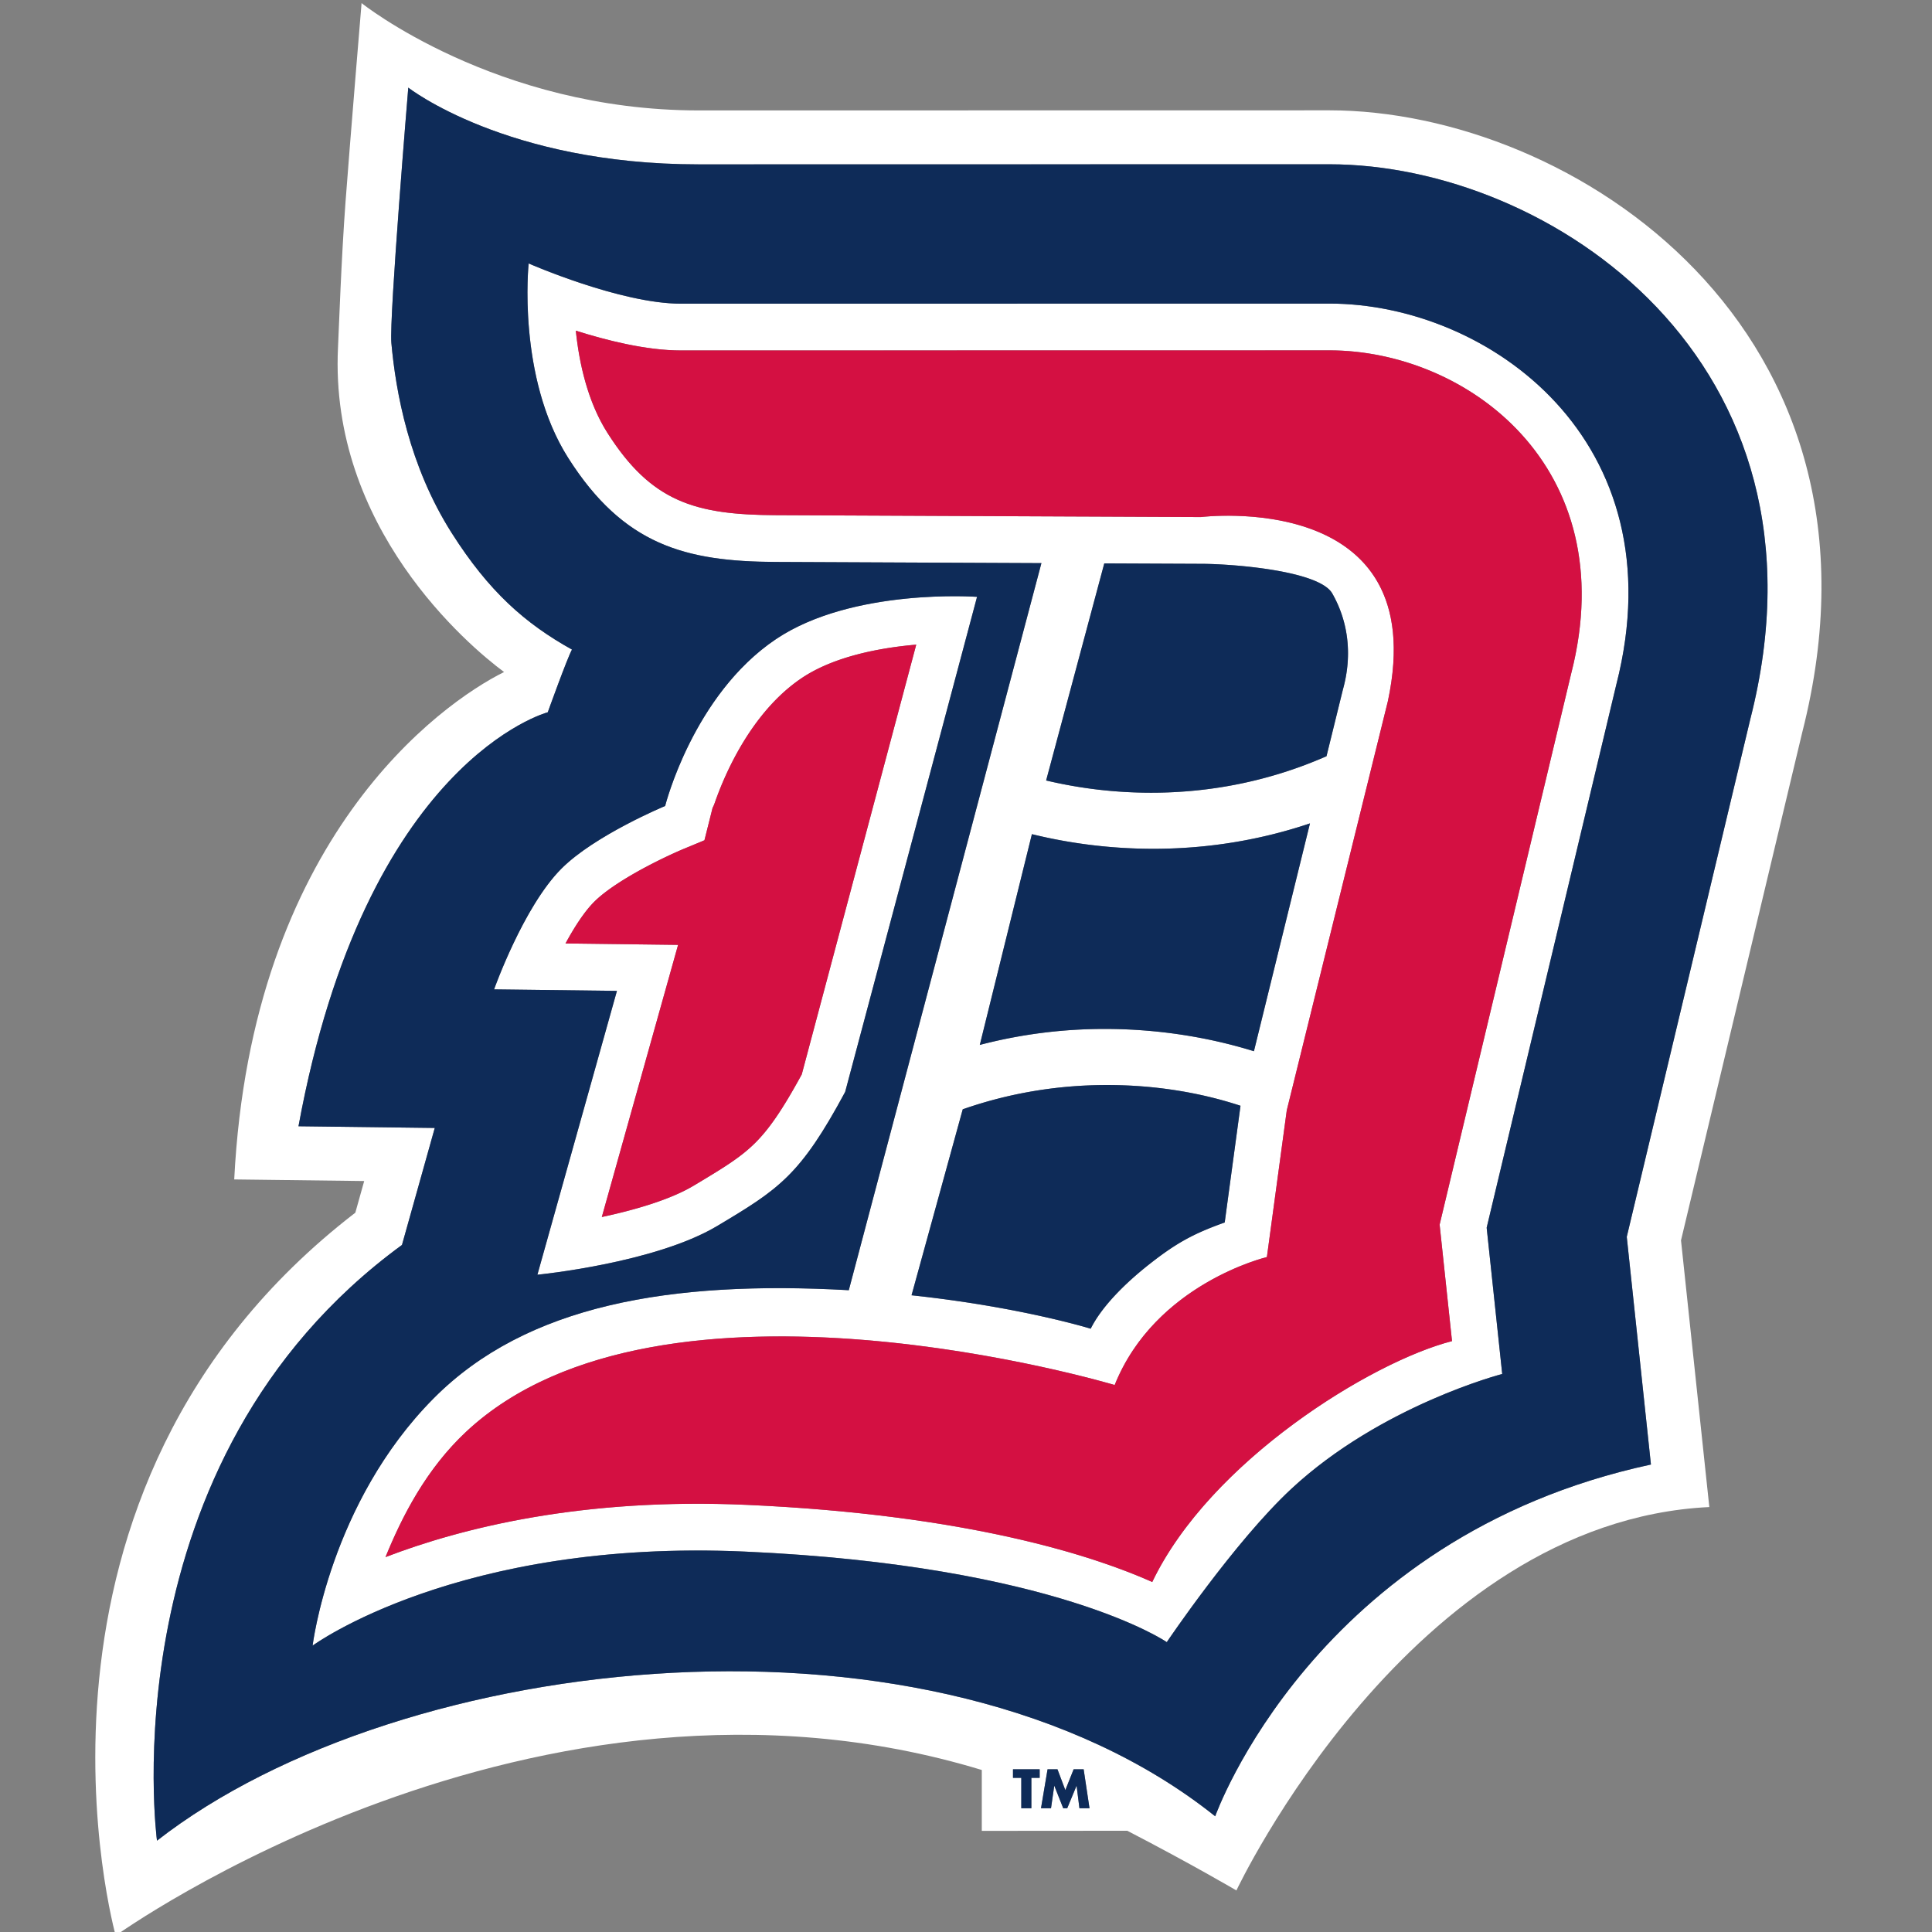 <svg width="200" height="200" xmlns="http://www.w3.org/2000/svg"><rect width="100%" height="100%" fill="#808080" stroke="none"/><g fill="none"><path d="M181.192 74.441l-12.79 53.596 2.502 23.57c-34.878 7.518-45.108 36.414-45.108 36.414-29.037-23.21-84.164-17.251-109.544 2.524 0 0-5.283-39.27 25.36-61.669l3.395-12.11-14.108-.175c6.964-37.906 25.806-42.857 25.806-42.857s2.029-5.648 2.506-6.49c-4.873-2.713-8.607-6.02-12.443-12.056-4.438-6.983-5.8-14.65-6.254-19.695-.235-2.618 1.753-26.423 1.753-26.423s10.118 7.946 30.06 7.946l65.282-.01c22.758 0 53.066 20.296 43.583 57.435zm-69.45 112.75l-.291-2.323h-.01l-.962 2.322h-.414l-.92-2.322h-.01l-.335 2.322h-1.036l.68-4.034h1.025l.813 2.156.86-2.156h1.037l.606 4.034h-1.042zm-4.115-3.147h-.86v3.146h-1.042v-3.146h-.86v-.888h2.762v.888zm29.982-172.623l-65.283.01C51.305 11.43 37.43.322 37.43.322s-1.19 14.259-1.66 20.559c-.439 5.89-.689 13.197-.781 15.114-.895 18.584 13.412 30.78 17.193 33.573-6.602 3.274-26.153 17.238-27.936 52.526l13.455.166-.918 3.277c-37.648 28.987-24.807 74.838-24.807 74.838s43.366-31.226 89.659-17.146v6.302l15.062-.012c6.685 3.464 11.295 6.18 11.295 6.18s17.976-38.195 48.956-39.69l-2.931-27.607 12.546-52.57c10.69-41.866-23.9-64.412-48.955-64.412z" fill="#FFF"/><path d="M58.541 97.669c.923-1.706 1.95-3.293 2.966-4.312 1.218-1.22 3.374-2.564 5.508-3.689a50.553 50.553 0 0 1 3.673-1.756l2.236-.928.842-3.356c.084-.157.16-.328.224-.514.353-1.015.9-2.42 1.678-3.978 1.587-3.183 3.98-6.696 7.33-8.945 3.299-2.214 7.987-3.123 11.85-3.457l-11.85 44.487c-2.079 3.814-3.456 5.742-4.86 7.128-1.476 1.456-3.14 2.487-6.344 4.4-2.431 1.452-6.115 2.514-9.494 3.236l7.895-28.172-11.654-.144zm-2.91 34.29s12.149-1.184 18.615-5.047c6.413-3.83 8.592-5.228 13.246-13.88l13.652-51.246s-12.88-.948-20.812 4.377C71.74 71.93 68.856 83.436 68.856 83.436s-7.277 3.02-10.74 6.489c-3.934 3.942-6.968 12.494-6.968 12.494l12.717.157-8.234 29.383z" fill="#FFF"/><path d="M162.659 69.681l-13.629 57.094 1.283 12.057c-8.37 2.145-25.052 12.442-31.032 24.936-6.062-2.7-19.025-6.957-41.957-7.984-16.947-.758-29.451 2.349-37.417 5.407 1.707-4.19 4.2-9.11 8.383-13.01 20.224-18.849 67.1-4.804 67.1-4.804 4.224-10.522 15.758-13.246 15.758-13.246l2.058-15.19 10.464-42.345c4.717-22.083-19.356-19.07-19.356-19.07l-12.172-.054-.367-.001-31.446-.14c-8.388-.037-12.91-1.38-17.451-8.526-2.035-3.202-2.921-7.184-3.27-10.574 3.143.993 7.263 2.047 10.872 2.047l67.13-.009c14.256 0 30.494 12.086 25.049 33.412zm-62.996 45.153c4.653-1.628 9.676-2.513 14.943-2.513 4.792 0 9.52.732 13.811 2.147l-1.636 12.083c-3.225 1.149-4.996 2.123-7.697 4.237-2.81 2.197-5.1 4.596-6.175 6.759 0 0-7.307-2.265-18.546-3.46l5.3-19.253zm8.633-34.039l6.019-22.472 9.995.044c3.219-.001 12.25.694 13.604 3.066 1.578 2.76 2.147 6.214 1.098 9.967l-1.694 6.885-.431.185c-5.407 2.313-11.387 3.592-17.72 3.592a47.21 47.21 0 0 1-10.871-1.267zm-1.473 5.557a52.885 52.885 0 0 0 12.575 1.515c5.692 0 11.14-.923 16.21-2.63l-5.802 23.586c-4.856-1.505-10.123-2.307-15.43-2.307-4.49 0-8.827.574-12.947 1.653l5.394-21.817zm30.787-54.924l-67.13.01c-6.262 0-15.753-4.165-15.753-4.165s-1.238 11.74 4.102 20.142c5.728 9.013 12.124 10.716 21.48 10.757l27.499.123-19.941 75.267c-18.458-1.031-33.363 1.515-42.976 11.196-10.74 10.815-12.53 25.597-12.53 25.597s15.056-11.063 44.75-9.734c32.218 1.442 43.674 9.373 43.674 9.373s7.016-10.404 12.888-15.863c9.307-8.653 21.837-11.897 21.837-11.897l-1.611-15.142 13.425-56.242c6.443-25.237-13.246-39.422-29.714-39.422z" fill="#FFF"/><path d="M62.3 125.985c3.38-.722 7.063-1.784 9.494-3.237 3.203-1.912 4.868-2.943 6.344-4.399 1.404-1.386 2.781-3.314 4.86-7.128l11.85-44.487c-3.863.334-8.551 1.243-11.85 3.457-3.35 2.25-5.743 5.762-7.33 8.945a34.086 34.086 0 0 0-1.678 3.978c-.064.186-.14.357-.224.514l-.842 3.356-2.236.928c-.023.009-1.66.695-3.673 1.756-2.134 1.125-4.29 2.469-5.508 3.69-1.016 1.018-2.043 2.605-2.966 4.31l11.654.145-7.895 28.172" fill="#D41042"/><path d="M137.61 36.27l-67.13.008c-3.609 0-7.729-1.054-10.871-2.047.348 3.39 1.234 7.372 3.269 10.574 4.541 7.146 9.063 8.489 17.451 8.526l31.446.14.367.001 12.172.054s24.073-3.013 19.356 19.07l-10.464 42.345-2.058 15.19s-11.534 2.724-15.758 13.246c0 0-46.876-14.045-67.1 4.804-4.184 3.9-6.676 8.82-8.383 13.01 7.966-3.058 20.47-6.165 37.417-5.407 22.932 1.027 35.895 5.283 41.957 7.984 5.98-12.494 22.661-22.79 31.032-24.936l-1.283-12.057 13.629-57.094c5.445-21.326-10.793-33.412-25.048-33.412" fill="#D41042"/><path d="M137.318 78.285l1.694-6.885c1.05-3.753.48-7.207-1.098-9.967-1.354-2.372-10.385-3.067-13.604-3.066l-9.995-.044-6.02 22.472a47.21 47.21 0 0 0 10.873 1.267c6.332 0 12.312-1.279 17.719-3.592l.431-.185m-18.234 52.503c2.701-2.114 4.472-3.088 7.697-4.237l1.636-12.083c-4.291-1.415-9.02-2.147-13.811-2.147-5.267 0-10.29.885-14.943 2.513l-5.3 19.253c11.239 1.195 18.546 3.46 18.546 3.46 1.074-2.163 3.366-4.562 6.175-6.76m10.722-21.964l5.802-23.586c-5.07 1.707-10.518 2.63-16.21 2.63-4.282 0-8.539-.522-12.575-1.515l-5.394 21.817a50.984 50.984 0 0 1 12.946-1.653c5.308 0 10.575.802 15.431 2.307" fill="#0E2B58"/><path d="M167.324 70.85l-13.425 56.242 1.61 15.142s-12.529 3.244-21.836 11.897c-5.872 5.46-12.888 15.863-12.888 15.863s-11.456-7.93-43.675-9.373c-29.693-1.33-44.748 9.734-44.748 9.734s1.79-14.782 12.53-25.597c9.612-9.681 24.517-12.227 42.975-11.196l19.94-75.267-27.499-.123c-9.355-.041-15.751-1.744-21.48-10.757-5.339-8.403-4.101-20.142-4.101-20.142s9.49 4.164 15.753 4.164l67.13-.01c16.468 0 36.157 14.186 29.714 39.423zM58.117 89.925c3.462-3.47 10.74-6.49 10.74-6.49s2.883-11.504 11.475-17.272c7.932-5.325 20.812-4.377 20.812-4.377l-13.652 51.246c-4.654 8.652-6.833 10.05-13.246 13.88-6.466 3.863-18.615 5.047-18.615 5.047l8.234-29.383-12.717-.157s3.034-8.552 6.969-12.494zm79.492-72.918l-65.283.01c-19.941 0-30.06-7.947-30.06-7.947s-1.987 23.805-1.752 26.423c.454 5.046 1.816 12.712 6.254 19.695 3.836 6.036 7.57 9.343 12.443 12.057-.477.84-2.506 6.489-2.506 6.489s-18.842 4.951-25.806 42.857l14.108.174-3.395 12.111c-30.643 22.398-25.36 61.669-25.36 61.669 25.38-19.775 80.507-25.734 109.544-2.524 0 0 10.23-28.896 45.108-36.413l-2.503-23.571 12.79-53.596c9.484-37.139-20.824-57.434-43.582-57.434z" fill="#0E2B58"/><path fill="#0E2B58" d="M104.864 184.044h.86v3.146h1.042v-3.146h.86v-.888h-2.762v.888m6.279-.888l-.86 2.156-.814-2.156h-1.025l-.68 4.034h1.036l.335-2.322h.01l.92 2.322h.414l.961-2.322h.01l.293 2.322h1.042l-.606-4.034h-1.036"/></g></svg>